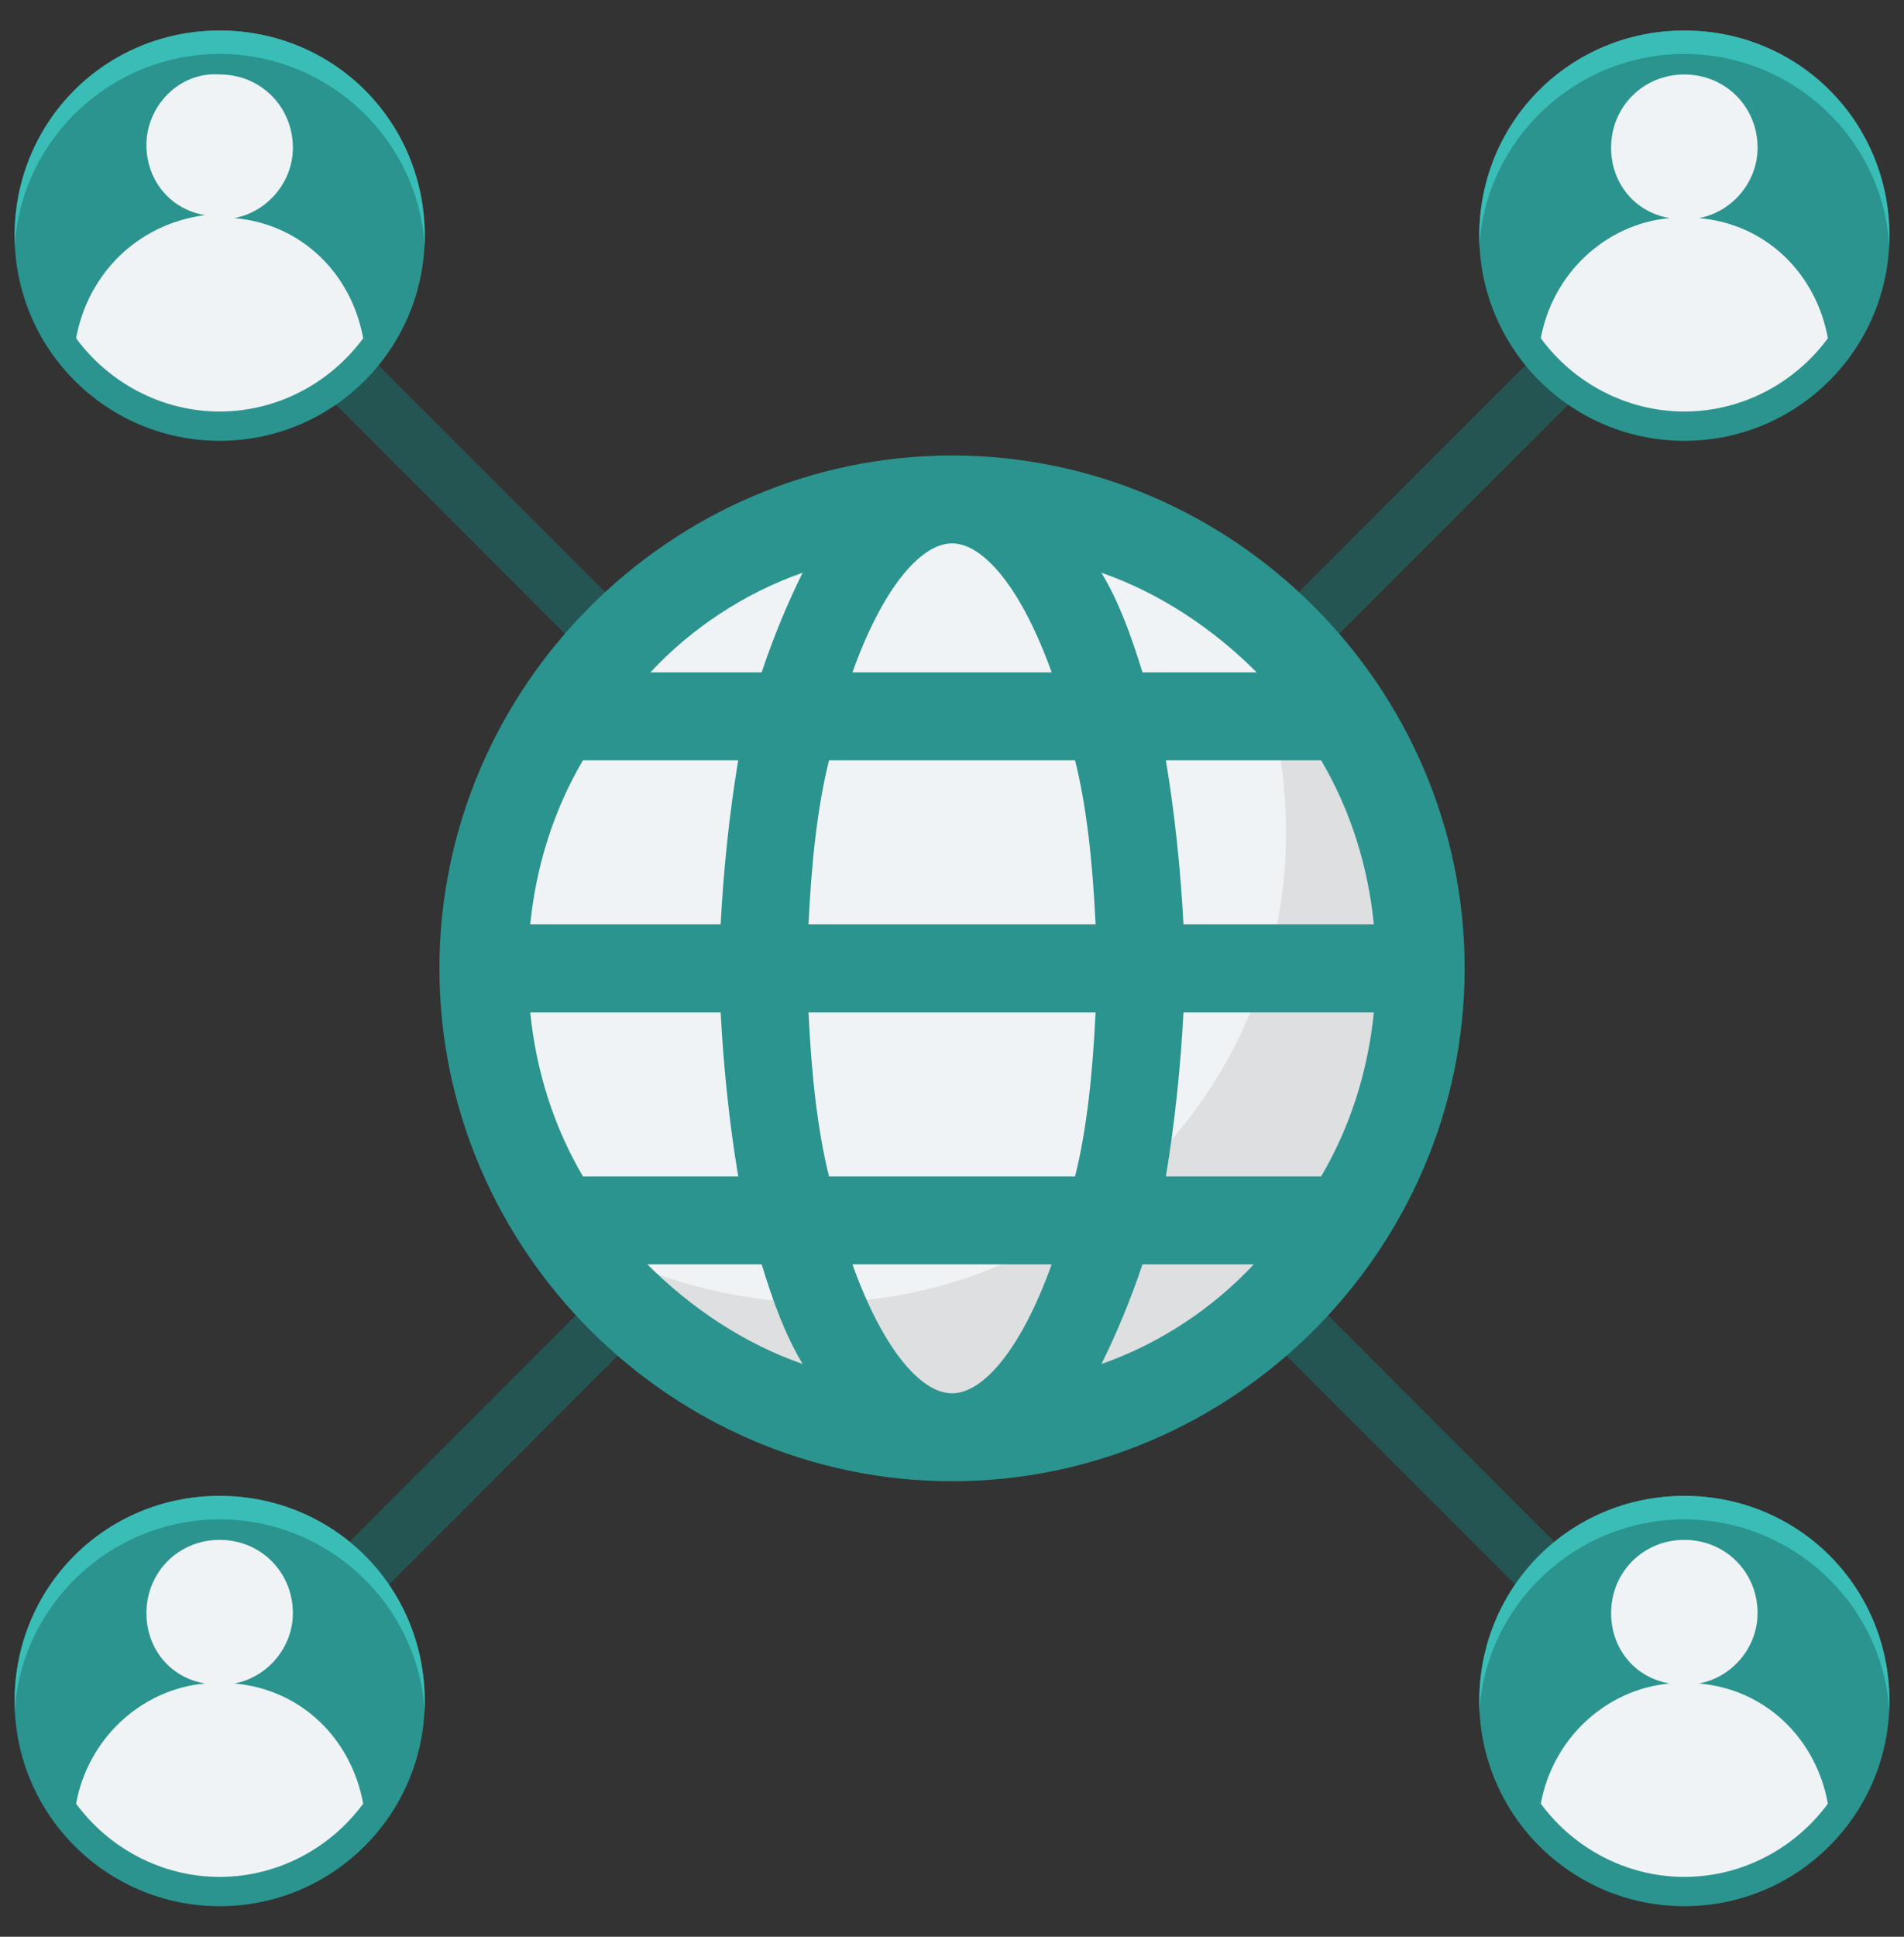 <svg width="60" height="61" viewBox="0 0 60 61" fill="none" xmlns="http://www.w3.org/2000/svg">
<rect x="0" y="0" width="60" height="61" fill="#333333" stroke="none"/>
<g clip-path="url(#clip0_947_7206)">
<path d="M53.724 8.439L52.431 7.146L30 29.577L7.57 7.146L6.277 8.439L28.708 30.87L6.277 53.3L7.57 54.593L30 32.162L52.431 54.593L53.724 53.3L31.293 30.87L53.724 8.439Z" fill="#1D6D69" fill-opacity="0.6"/>
<path d="M53.079 13.884C56.647 13.884 59.54 10.991 59.54 7.422C59.54 3.854 56.647 0.961 53.079 0.961C49.51 0.961 46.617 3.854 46.617 7.422C46.617 10.991 49.51 13.884 53.079 13.884Z" fill="#2B948F"/>
<path d="M53.079 1.699C56.494 1.699 59.356 4.376 59.54 7.792C59.54 7.699 59.54 7.515 59.54 7.422C59.54 3.822 56.679 0.961 53.079 0.961C49.479 0.961 46.617 3.822 46.617 7.422C46.617 7.515 46.617 7.699 46.617 7.792C46.802 4.376 49.663 1.699 53.079 1.699Z" fill="#3ABDB7"/>
<path d="M53.539 6.869C54.555 6.684 55.386 5.761 55.386 4.653C55.386 3.361 54.37 2.346 53.078 2.346C51.785 2.346 50.77 3.361 50.77 4.653C50.77 5.761 51.508 6.684 52.616 6.869C50.586 7.053 48.924 8.623 48.555 10.653C49.57 12.038 51.232 12.961 53.078 12.961C54.924 12.961 56.586 12.038 57.601 10.653C57.232 8.623 55.662 7.053 53.539 6.869Z" fill="#EFF3F5"/>
<path d="M6.922 60.038C10.491 60.038 13.384 57.145 13.384 53.577C13.384 50.008 10.491 47.115 6.922 47.115C3.354 47.115 0.461 50.008 0.461 53.577C0.461 57.145 3.354 60.038 6.922 60.038Z" fill="#2B948F"/>
<path d="M6.922 47.854C10.338 47.854 13.199 50.531 13.384 53.946C13.384 53.854 13.384 53.669 13.384 53.577C13.384 49.977 10.523 47.115 6.922 47.115C3.322 47.115 0.461 49.977 0.461 53.577C0.461 53.669 0.461 53.854 0.461 53.946C0.646 50.531 3.507 47.854 6.922 47.854Z" fill="#3ABDB7"/>
<path d="M7.383 53.023C8.398 52.839 9.229 51.915 9.229 50.808C9.229 49.515 8.214 48.5 6.922 48.5C5.629 48.5 4.614 49.515 4.614 50.808C4.614 51.915 5.352 52.839 6.46 53.023C4.429 53.208 2.768 54.777 2.398 56.808C3.414 58.192 5.075 59.115 6.922 59.115C8.768 59.115 10.429 58.192 11.445 56.808C11.075 54.777 9.506 53.208 7.383 53.023Z" fill="#EFF3F5"/>
<path d="M6.922 13.884C10.491 13.884 13.384 10.991 13.384 7.422C13.384 3.854 10.491 0.961 6.922 0.961C3.354 0.961 0.461 3.854 0.461 7.422C0.461 10.991 3.354 13.884 6.922 13.884Z" fill="#2B948F"/>
<path d="M6.922 1.699C10.338 1.699 13.199 4.376 13.384 7.792C13.384 7.699 13.384 7.515 13.384 7.422C13.384 3.822 10.523 0.961 6.922 0.961C3.322 0.961 0.461 3.822 0.461 7.422C0.461 7.515 0.461 7.699 0.461 7.792C0.646 4.376 3.507 1.699 6.922 1.699Z" fill="#3ABDB7"/>
<path d="M7.383 6.868C8.398 6.684 9.229 5.761 9.229 4.653C9.229 3.361 8.214 2.345 6.922 2.345C5.629 2.253 4.614 3.361 4.614 4.561C4.614 5.668 5.352 6.591 6.46 6.776C4.337 7.053 2.768 8.622 2.398 10.653C3.414 12.037 5.075 12.961 6.922 12.961C8.768 12.961 10.429 12.037 11.445 10.653C11.075 8.622 9.506 7.053 7.383 6.868Z" fill="#EFF3F5"/>
<path d="M53.079 60.038C56.647 60.038 59.54 57.145 59.54 53.577C59.54 50.008 56.647 47.115 53.079 47.115C49.51 47.115 46.617 50.008 46.617 53.577C46.617 57.145 49.51 60.038 53.079 60.038Z" fill="#2B948F"/>
<path d="M53.079 47.854C56.494 47.854 59.356 50.531 59.54 53.946C59.54 53.854 59.54 53.669 59.54 53.577C59.54 49.977 56.679 47.115 53.079 47.115C49.479 47.115 46.617 49.977 46.617 53.577C46.617 53.669 46.617 53.854 46.617 53.946C46.802 50.531 49.663 47.854 53.079 47.854Z" fill="#3ABDB7"/>
<path d="M53.539 53.023C54.555 52.839 55.386 51.915 55.386 50.808C55.386 49.515 54.37 48.5 53.078 48.5C51.785 48.5 50.77 49.515 50.77 50.808C50.77 51.915 51.508 52.839 52.616 53.023C50.586 53.208 48.924 54.777 48.555 56.808C49.57 58.192 51.232 59.115 53.078 59.115C54.924 59.115 56.586 58.192 57.601 56.808C57.232 54.777 55.662 53.208 53.539 53.023Z" fill="#EFF3F5"/>
<path d="M30 45.269C38.157 45.269 44.769 38.657 44.769 30.5C44.769 22.343 38.157 15.73 30 15.73C21.843 15.73 15.23 22.343 15.23 30.5C15.23 38.657 21.843 45.269 30 45.269Z" fill="#EFF3F5"/>
<path d="M38.125 18.129C39.694 20.437 40.525 23.206 40.525 26.252C40.525 34.375 33.879 41.021 25.756 41.021C22.802 41.021 19.941 40.098 17.633 38.621C20.31 42.59 24.833 45.267 30.002 45.267C38.125 45.267 44.771 38.621 44.771 30.498C44.771 25.329 42.094 20.806 38.125 18.129Z" fill="#DEDFE0"/>
<path d="M30.002 14.346C21.14 14.346 13.848 21.638 13.848 30.5C13.848 39.361 21.14 46.653 30.002 46.653C38.863 46.653 46.155 39.361 46.155 30.5C46.155 21.638 38.863 14.346 30.002 14.346ZM30.002 43.884C28.986 43.884 27.786 42.407 26.863 39.823H33.14C32.217 42.407 31.017 43.884 30.002 43.884ZM26.125 37.053C25.755 35.577 25.571 33.823 25.478 31.884H34.525C34.432 33.823 34.248 35.577 33.878 37.053H26.125ZM16.709 31.884H22.709C22.802 33.638 22.986 35.392 23.263 37.053H18.371C17.448 35.484 16.894 33.73 16.709 31.884ZM30.002 17.115C31.017 17.115 32.217 18.592 33.14 21.177H26.863C27.786 18.592 28.986 17.115 30.002 17.115ZM33.878 23.946C34.248 25.423 34.432 27.177 34.525 29.115H25.478C25.571 27.177 25.755 25.423 26.125 23.946H33.878ZM22.709 29.115H16.709C16.894 27.269 17.448 25.515 18.371 23.946H23.263C22.986 25.607 22.802 27.361 22.709 29.115ZM37.294 31.884H43.294C43.109 33.73 42.555 35.484 41.632 37.053H36.74C37.017 35.392 37.202 33.638 37.294 31.884ZM37.294 29.115C37.202 27.361 37.017 25.607 36.74 23.946H41.632C42.555 25.515 43.109 27.269 43.294 29.115H37.294ZM39.602 21.177H36.002C35.632 19.977 35.263 18.961 34.709 18.038C36.555 18.684 38.217 19.792 39.602 21.177ZM25.294 18.038C24.832 18.961 24.371 20.069 24.002 21.177H20.494C21.786 19.792 23.448 18.684 25.294 18.038ZM20.401 39.823H24.002C24.371 41.023 24.74 42.038 25.294 42.961C23.448 42.315 21.786 41.207 20.401 39.823ZM34.709 42.961C35.171 42.038 35.632 40.93 36.002 39.823H39.509C38.217 41.207 36.555 42.315 34.709 42.961Z" fill="#2B948F"/>
</g>
<defs>
<clipPath id="clip0_947_7206">
<rect width="60" height="60" fill="white" transform="translate(0 0.5)"/>
</clipPath>
</defs>
</svg>
